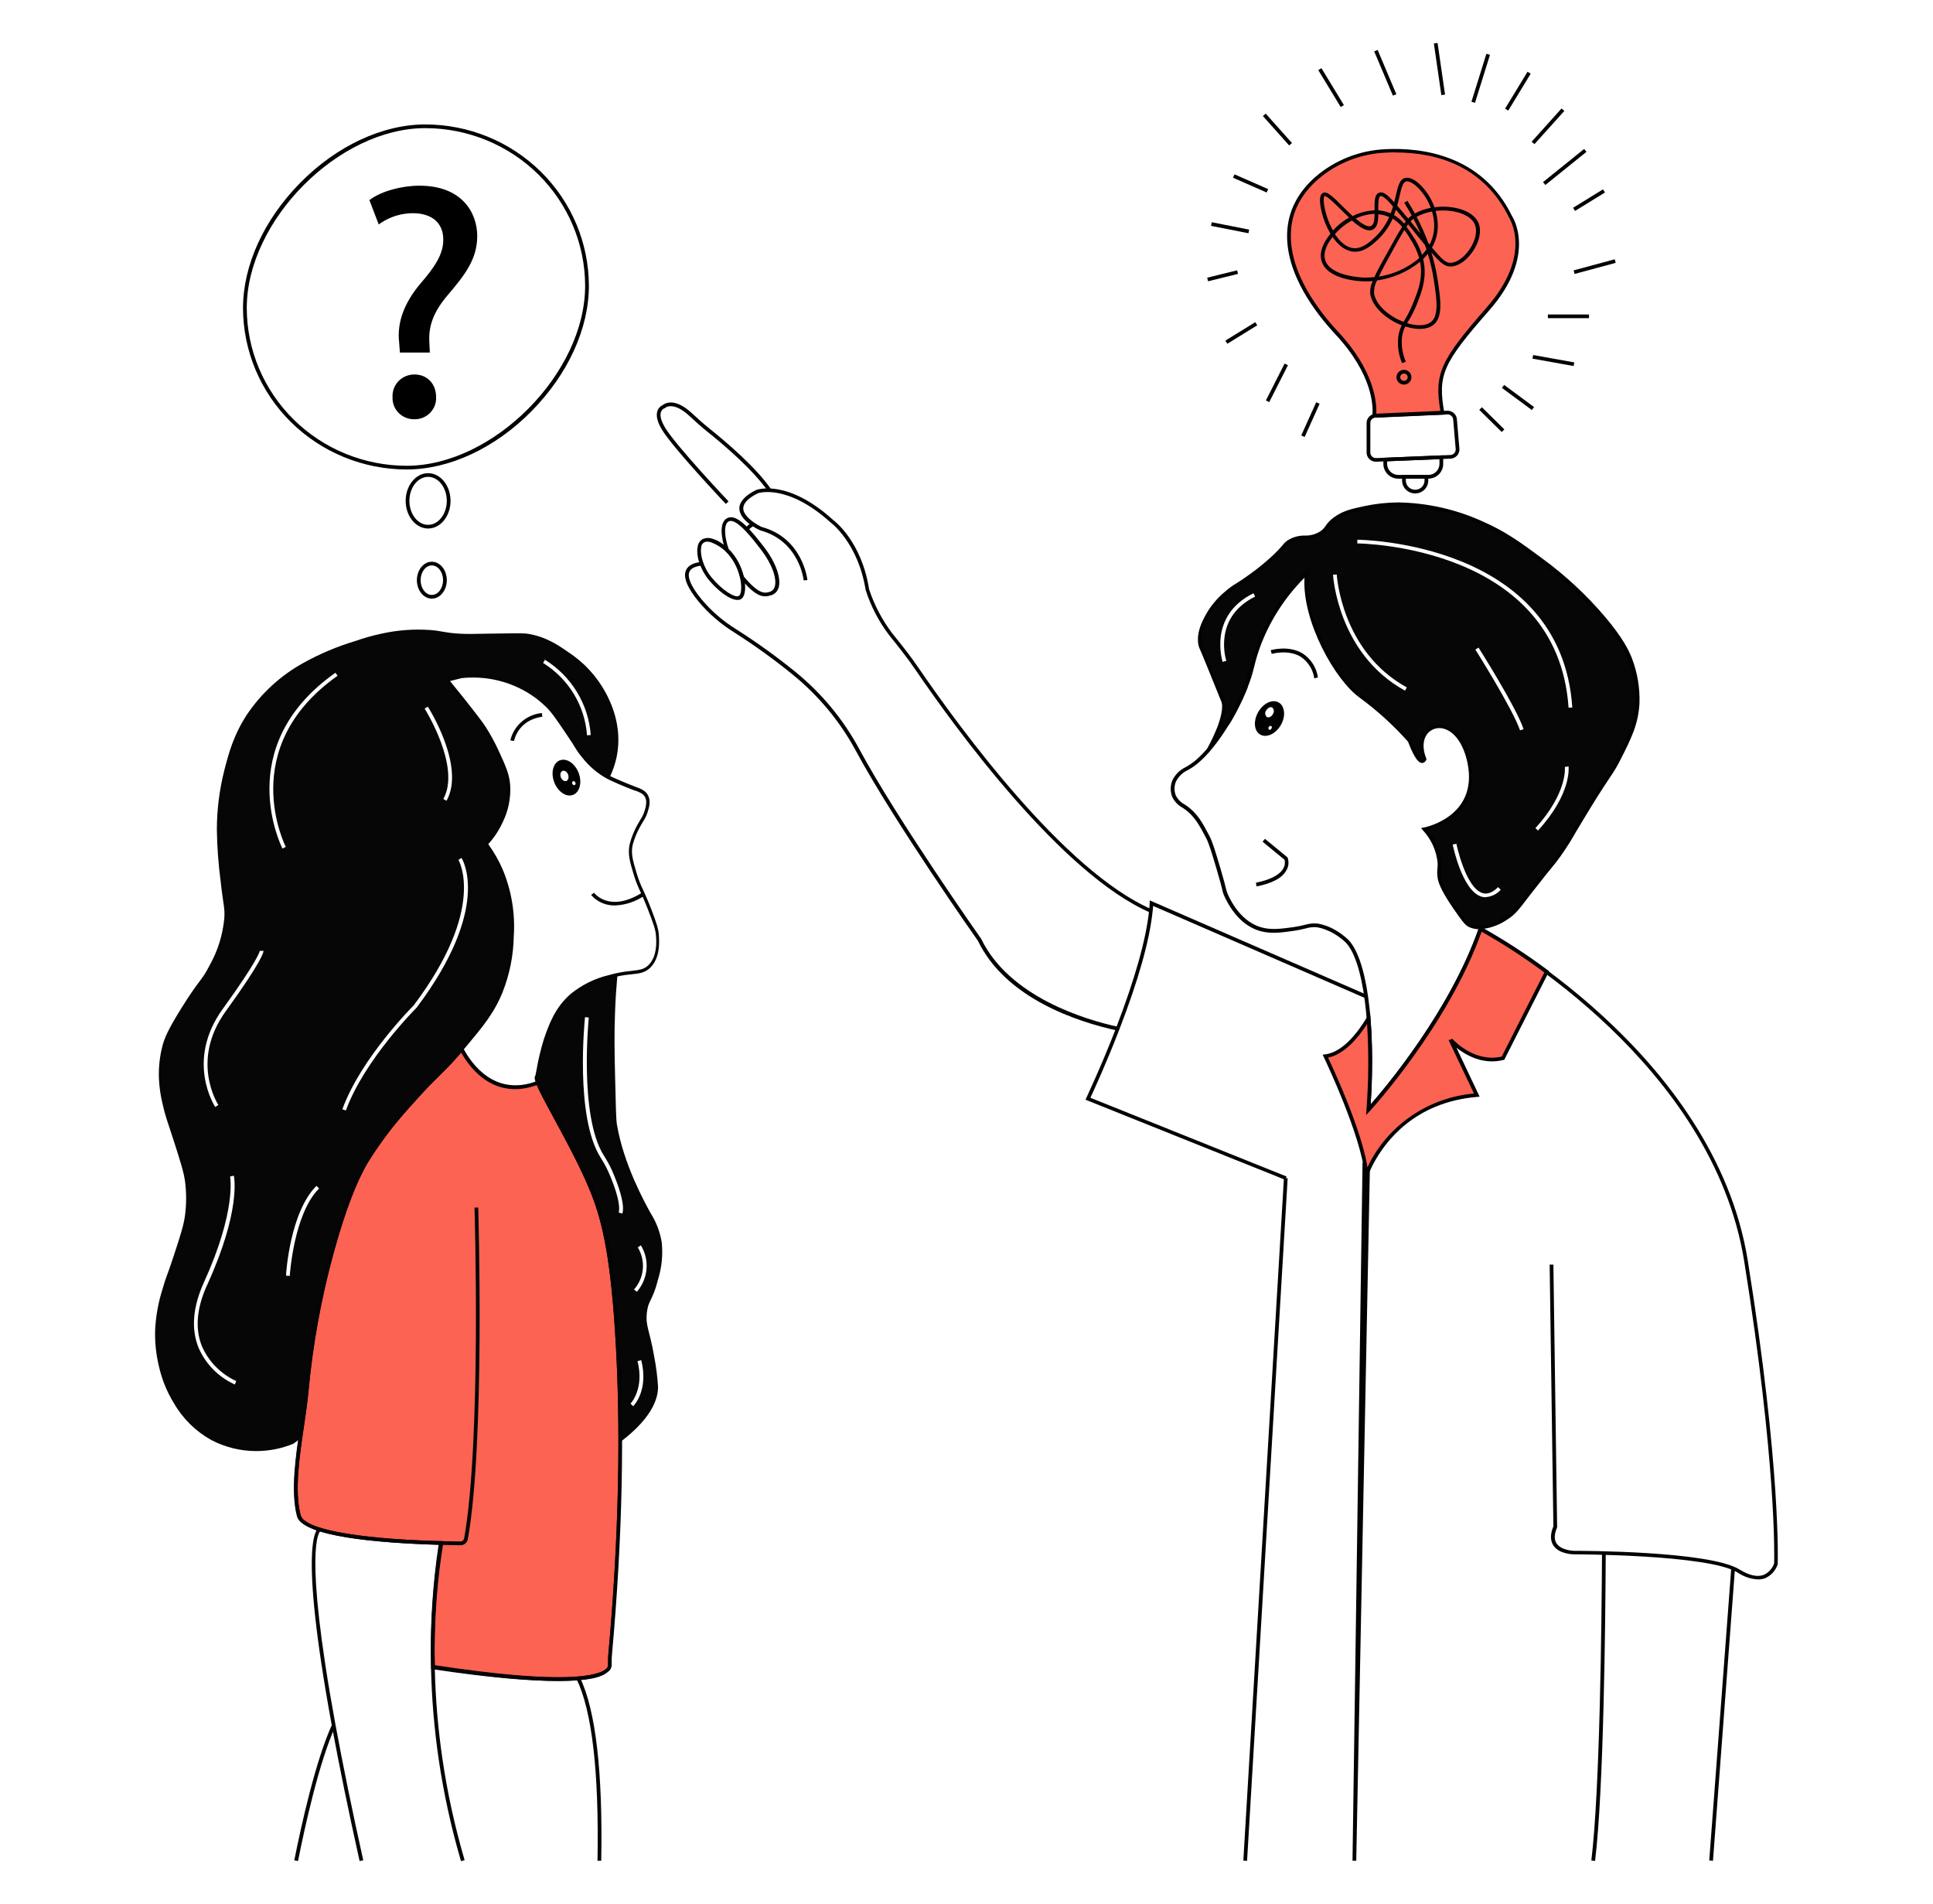<svg width="463" height="456" viewBox="0 0 463 456" fill="none" xmlns="http://www.w3.org/2000/svg">
<path d="M390.46 157.939C389.789 156.171 388.499 153.352 384.192 148.218C379.709 142.92 374.597 138.173 368.967 134.078C364.015 130.42 360.379 127.733 354.638 125.241C348.446 122.455 341.741 120.951 334.936 120.822C332.226 120.839 329.524 121.135 326.876 121.706C323.769 122.369 321.763 122.828 319.712 124.357C317.661 125.886 318.037 126.796 316.13 127.892C313.353 129.483 311.786 128.06 308.965 129.66C307.676 130.393 308.016 130.685 305.383 133.194C303.694 134.784 301.899 136.26 300.01 137.613C296.114 140.52 295.854 140.158 293.741 142.032C291.93 143.512 290.412 145.31 289.263 147.334C288.368 149.048 286.979 151.532 287.472 154.404C287.544 154.837 287.562 154.669 289.263 158.822C289.863 160.289 290.454 161.765 291.054 163.241L292.845 167.66C292.845 167.66 294.636 170.196 289.451 179.616C294.001 174.13 297.434 167.829 299.562 161.058C300.09 159.167 300.386 157.523 301.353 154.872C303.826 148.186 307.807 142.142 312.995 137.198C311.652 147.36 319.712 162.384 325.981 166.802C330.226 169.926 334.128 173.481 337.623 177.407C340.31 184.477 341.205 181.826 341.205 181.826C337.623 172.988 349.265 169.454 351.952 182.709C354.638 195.965 341.205 198.616 341.205 198.616C343.945 201.868 344.662 204.608 344.787 206.57C344.886 208.178 344.537 208.47 344.787 210.105C344.922 210.988 345.298 212.712 348.37 217.174C350.214 219.826 351.137 221.195 351.952 221.593C355.471 223.299 360.012 220.382 360.907 219.826C362.877 218.571 363.54 217.484 367.176 212.756C371.914 206.57 371.385 207.666 373.445 204.802C376.078 201.144 376.32 200.26 380.609 193.314C385.875 184.786 385.983 185.36 387.774 181.826C390.308 176.824 391.992 173.421 392.252 168.57C392.385 164.943 391.776 161.327 390.46 157.939ZM293.741 158.239L292.845 158.513C292.845 158.407 289.263 147.484 300.234 142.076L300.637 142.862C290.374 147.935 293.678 158.133 293.741 158.239ZM336.53 165.388C320.41 156.551 319.3 137.816 319.291 137.631L320.187 137.587C320.187 137.772 321.261 156.003 336.969 164.62L336.53 165.388ZM355.856 214.877C355.516 214.874 355.179 214.823 354.853 214.727C350.259 213.348 348.047 202.699 347.958 202.24L348.853 202.072C348.853 202.178 351.047 212.676 355.122 213.878C356.277 214.223 357.522 213.746 358.83 212.447L359.465 213.074C359.008 213.592 358.452 214.015 357.827 214.318C357.203 214.621 356.524 214.799 355.829 214.841L355.856 214.877ZM364.086 174.897C362.295 169.71 353.474 155.694 353.385 155.553L354.146 155.084C354.513 155.667 363.155 169.33 364.937 174.623L364.086 174.897ZM368.43 198.917L367.767 198.325C375.558 189.779 374.824 183.717 374.815 183.664L375.711 183.54C375.711 183.761 376.508 190 368.403 198.881L368.43 198.917ZM375.711 169.489C373.078 130.605 325.56 130.137 325.112 130.137V129.253C325.596 129.253 373.92 129.713 376.606 169.427L375.711 169.489Z" fill="#070606"/>
<path d="M138.622 185.157C137.772 182.868 135.775 181.481 134.145 182.064C132.515 182.647 131.879 184.98 132.73 187.269C133.58 189.558 135.578 190.954 137.207 190.371C138.837 189.788 139.464 187.455 138.622 185.157ZM135.658 187.022C135.175 187.199 134.583 186.783 134.333 186.138C134.082 185.493 134.27 184.768 134.754 184.6C135.237 184.433 135.828 184.839 136.07 185.484C136.312 186.129 136.124 186.854 135.658 187.022ZM137.449 188.012C137.329 187.98 137.224 187.91 137.149 187.812C137.074 187.714 137.035 187.595 137.037 187.473C137.037 187.207 137.216 187.031 137.44 187.066C137.56 187.098 137.666 187.168 137.74 187.266C137.815 187.363 137.854 187.483 137.852 187.605C137.915 187.87 137.691 188.047 137.467 188.012H137.449Z" fill="black"/>
<path d="M157.617 306.404C158.501 303.545 158.805 300.542 158.513 297.567C158.106 295.056 157.193 292.652 155.826 290.497C154.411 287.943 149.351 278.761 147.766 269.287C147.56 268.077 147.48 264.507 147.318 257.357C147.202 252.143 147.103 247.866 147.318 242.334C147.435 239.267 147.632 236.307 147.883 233.497C147.286 233.62 146.65 233.78 145.975 233.974C142.691 234.764 139.63 236.275 137.02 238.393C133.312 241.6 131.924 245.613 130.751 248.997C129.524 252.532 128.816 257.781 128.682 257.834C127.339 258.488 136.67 272.796 141.497 284.346C144.265 290.974 146.477 298.857 147.766 318.811C148.348 327.79 148.581 336.715 148.581 345.323C156.901 339.031 157.635 334.206 157.617 332.067C157.468 329.694 157.169 327.333 156.722 324.997C155.584 318.414 154.581 317.547 154.931 314.393C155.28 311.238 156.328 311.574 157.617 306.404ZM149.092 290.603L148.196 290.382C148.626 288.685 147.748 285.212 145.715 280.599C145.169 279.41 144.537 278.262 143.826 277.161C137.718 267.44 140.029 244.579 140.127 243.58L141.023 243.677C141.023 243.907 138.649 267.175 144.605 276.675C145.339 277.807 145.992 278.988 146.557 280.21C148.053 283.674 149.709 288.181 149.092 290.603ZM151.662 336.76L151.026 336.132C151.026 336.132 154.402 332.668 152.701 325.952L153.596 325.731C155.405 332.968 151.814 336.609 151.662 336.76ZM152.557 309.364L151.868 308.799C153.076 307.426 153.813 305.712 153.974 303.9C154.135 302.089 153.711 300.274 152.763 298.715L153.507 298.229C154.549 299.937 155.02 301.926 154.855 303.913C154.689 305.9 153.895 307.785 152.584 309.302L152.557 309.364ZM145.079 165.892C142.957 161.97 139.879 158.629 136.124 156.171C133.787 154.554 130.751 152.424 126.273 151.753C125.306 151.602 122.35 151.655 116.422 151.753C113.046 151.806 112.078 151.859 110.153 151.753C106.383 151.54 106.069 151.107 102.989 150.869C99.085 150.599 95.162 150.897 91.346 151.753C89.22 152.205 87.126 152.796 85.078 153.52C80.715 154.83 76.51 156.608 72.54 158.822C67.133 161.84 62.529 166.08 59.107 171.194C55.892 176.108 54.745 180.544 53.733 184.45C52.562 189.075 51.961 193.823 51.942 198.59C51.996 202.728 52.295 206.859 52.838 210.962C53.518 217.077 53.886 217.369 53.733 219.799C53.378 223.836 52.157 227.752 50.151 231.287C48.261 234.981 47.778 234.46 43.434 241.45C40.094 246.814 39.395 248.706 38.957 250.287C38.267 252.881 37.966 255.561 38.061 258.241C38.156 260.327 38.456 262.398 38.957 264.427C39.602 267.37 40.067 268.351 41.643 273.264C43.219 278.178 44.052 280.829 44.33 282.985C44.663 285.626 44.663 288.298 44.33 290.939C44.017 293.387 43.219 295.843 41.643 300.66C39.933 305.865 39.754 305.75 38.957 308.613C37.946 311.766 37.344 315.032 37.166 318.334C37.059 321.306 37.36 324.279 38.061 327.171C38.753 330.292 39.964 333.278 41.643 336.008C43.76 339.702 46.856 342.757 50.599 344.846C53.907 346.584 57.597 347.494 61.346 347.497C64.42 347.5 67.464 346.899 70.301 345.729L71.985 344.439C72.522 340.639 73.131 336.954 73.435 333.834C74.476 322.184 76.574 310.649 79.704 299.369C83.528 285.389 86.707 279.927 87.764 278.16C91.133 272.785 95.032 267.753 99.406 263.137C104.699 257.234 106.042 256.756 111.049 250.765C115.58 245.33 118.034 242.343 120.004 237.509C121.69 233.283 122.6 228.794 122.691 224.253C123.052 218.817 122.133 213.372 120.004 208.346C119.044 206.16 117.843 204.086 116.422 202.16C117.895 200.592 119.104 198.802 120.004 196.858C121.374 194.117 121.992 191.07 121.795 188.02C121.589 185.484 120.756 183.681 119.109 180.067C118.198 178.084 117.15 176.165 115.974 174.323C115.401 173.439 114.55 172.246 110.601 167.253C109.407 165.739 108.213 164.266 107.019 162.834L110.601 161.951C114.864 161.515 119.17 162.122 123.138 163.718C126.15 164.949 128.889 166.75 131.198 169.02C132.515 170.337 133.715 172.105 136.124 175.648C138.533 179.192 138.417 179.431 139.706 180.951C141.38 183.147 143.52 184.956 145.975 186.253C146.81 184.573 147.413 182.789 147.766 180.951C149.127 173.731 146.154 167.907 145.079 165.892ZM56.25 331.554C52.331 329.785 49.226 326.633 47.545 322.717C45.754 318.219 46.166 312.996 48.844 307.093C56.724 289.807 55.112 281.819 55.112 281.739L56.008 281.554C56.08 281.88 57.736 289.852 49.739 307.455C47.088 313.102 46.658 318.14 48.36 322.381C49.97 326.066 52.896 329.038 56.581 330.733L56.25 331.554ZM54.092 242.14C45.431 254.105 52.247 264.507 52.3 264.613L51.557 265.099C51.485 264.993 44.33 254.096 53.348 241.627C61.838 229.9 62.214 227.788 62.223 227.708H63.119C63.137 227.947 62.877 230.006 54.092 242.14ZM69.405 305.538L68.51 305.485C68.51 304.857 69.486 290.223 75.8 283.984L76.436 284.611C70.355 290.62 69.414 305.396 69.405 305.547V305.538ZM68.456 202.805L67.659 203.212C67.534 202.964 55.238 178.803 80.34 161.111L80.859 161.827C56.42 179.086 68.331 202.567 68.456 202.805ZM110.547 205.456C110.852 205.942 117.711 217.475 99.8 241.3C99.63 241.477 87.263 253.796 82.848 265.929L82.006 265.638C86.484 253.31 99.021 240.849 99.12 240.726C116.61 217.431 109.866 206.04 109.804 205.925L110.547 205.456ZM106.965 191.767L106.186 191.334C110.484 183.699 101.806 169.834 101.708 169.692L102.469 169.224C102.845 169.772 111.514 183.646 106.956 191.767H106.965ZM140.602 176.081C140.352 172.583 139.27 169.192 137.444 166.184C135.617 163.176 133.097 160.636 130.088 158.769L130.518 157.992C133.655 159.933 136.285 162.578 138.192 165.71C140.1 168.842 141.232 172.374 141.497 176.02L140.602 176.081Z" fill="#070606"/>
<path d="M110.583 251.286C105.953 256.756 104.529 257.384 99.406 263.101C95.032 267.717 91.132 272.75 87.764 278.125C86.707 279.892 83.528 285.354 79.704 299.334C76.574 310.614 74.476 322.149 73.435 333.799C72.602 342.407 69.54 354.938 71.644 362.962C72.952 367.99 94.821 369.201 105.586 369.501C104.067 379.36 103.438 389.332 103.705 399.3C141.846 405.036 146.047 400.538 146.091 398.867C146.091 397.984 146.091 397.162 146.163 396.305C147.793 378.259 149.745 348.743 147.766 318.776C146.476 298.821 144.264 290.939 141.497 284.311C137.512 274.767 130.437 263.34 128.87 259.293C118.374 263.349 112.634 255.148 110.583 251.286Z" fill="#FC6352"/>
<path d="M133.294 402.544C126.945 402.544 117.55 401.828 103.633 399.733L103.266 399.68V399.309C102.997 389.482 103.596 379.65 105.057 369.926C90.182 369.484 72.468 367.937 71.197 363.068C69.638 357.112 70.874 348.734 71.976 341.346C72.379 338.624 72.755 336.044 72.979 333.755C74.007 322.205 76.078 310.768 79.167 299.581L79.265 299.201C81.862 289.71 84.594 282.534 87.379 277.877C91.06 271.691 95.314 266.972 99.066 262.783C101.448 260.132 102.997 258.603 104.502 257.119C106.519 255.174 108.432 253.127 110.234 250.986L110.663 250.473L110.977 251.056C112.911 254.706 118.508 262.766 128.709 258.86L129.13 258.7L129.282 259.116C129.936 260.786 131.601 263.853 133.518 267.396C136.205 272.372 139.59 278.567 141.909 284.125C144.873 291.195 146.969 299.502 148.178 318.723C149.674 341.841 149.136 367.946 146.575 396.322C146.522 396.91 146.501 397.5 146.512 398.09C146.512 398.346 146.512 398.602 146.512 398.859C146.485 399.16 146.391 399.452 146.236 399.713C146.081 399.975 145.87 400.199 145.617 400.37C144.462 401.395 141.318 402.544 133.294 402.544ZM104.144 398.912C136.169 403.701 143.45 401.077 145.097 399.716C145.245 399.613 145.37 399.482 145.464 399.33C145.558 399.178 145.619 399.008 145.644 398.832C145.644 398.585 145.644 398.337 145.644 398.081C145.644 397.48 145.644 396.861 145.706 396.243C148.268 367.911 148.805 341.85 147.309 318.785C146.073 299.679 144.005 291.487 141.04 284.461C138.739 278.947 135.381 272.778 132.685 267.812C130.822 264.374 129.318 261.626 128.574 259.858C118.473 263.464 112.723 256.067 110.457 252.064C108.192 254.715 106.678 256.191 105.084 257.764C103.49 259.337 102.048 260.76 99.711 263.393C95.365 267.997 91.492 273.014 88.149 278.372C85.4 282.959 82.704 290.064 80.089 299.475L79.982 299.855C76.916 310.988 74.86 322.368 73.838 333.861C73.606 336.185 73.229 338.766 72.826 341.496C71.743 348.805 70.516 357.085 72.029 362.873C72.925 366.196 85.463 368.52 105.55 369.06H106.06L105.98 369.554C104.496 379.268 103.881 389.092 104.144 398.912Z" fill="#020202"/>
<path d="M97.391 112.427C87.004 112.415 77.045 108.338 69.7 101.09C62.355 93.842 58.223 84.015 58.211 73.764C58.211 63.539 63.208 52.608 71.922 43.771C80.635 34.934 91.624 29.799 101.869 29.799C112.257 29.811 122.216 33.888 129.561 41.136C136.906 48.384 141.038 58.211 141.049 68.462C141.049 78.678 136.052 89.609 127.339 98.447C118.625 107.284 107.663 112.427 97.391 112.427ZM101.869 30.683C81.083 30.683 59.106 52.82 59.106 73.764C59.118 83.78 63.156 93.383 70.333 100.465C77.51 107.548 87.241 111.532 97.391 111.543C118.168 111.543 140.154 89.397 140.154 68.462C140.142 58.446 136.105 48.843 128.927 41.761C121.75 34.678 112.019 30.695 101.869 30.683ZM102.541 126.567C99.576 126.567 97.167 123.588 97.167 119.939C97.167 116.289 99.576 113.311 102.541 113.311C105.505 113.311 107.914 116.28 107.914 119.939C107.914 123.597 105.505 126.567 102.541 126.567ZM102.541 114.194C100.069 114.194 98.063 116.766 98.063 119.939C98.063 123.111 100.069 125.683 102.541 125.683C105.012 125.683 107.018 123.102 107.018 119.939C107.018 116.775 105.003 114.194 102.541 114.194ZM103.436 143.357C101.457 143.357 99.854 141.369 99.854 138.939C99.854 136.508 101.457 134.52 103.436 134.52C105.415 134.52 107.018 136.5 107.018 138.939C107.018 141.378 105.406 143.357 103.436 143.357ZM103.436 135.404C101.95 135.404 100.75 136.986 100.75 138.939C100.75 140.892 101.95 142.473 103.436 142.473C104.923 142.473 106.123 140.883 106.123 138.939C106.123 136.994 104.914 135.404 103.436 135.404Z" fill="black"/>
<path d="M133.966 402.561C127.563 402.561 118.007 401.784 103.813 399.627L103.947 398.744C135.112 403.48 143.092 401.395 145.071 399.804C145.23 399.693 145.364 399.55 145.463 399.384C145.562 399.218 145.623 399.033 145.644 398.841C145.644 398.567 145.644 398.302 145.644 398.028C145.634 397.438 145.655 396.848 145.707 396.26C148.232 368.397 148.787 341.602 147.31 318.802C146.074 299.67 144.005 291.487 141.041 284.479C138.73 278.964 135.372 272.778 132.676 267.812C129.094 261.131 127.805 258.709 128.1 257.808C128.132 257.71 128.184 257.62 128.252 257.543C128.306 257.34 128.396 256.836 128.494 256.314C128.926 253.778 129.524 251.272 130.285 248.812C131.449 245.471 132.891 241.309 136.688 238.021C139.345 235.857 142.466 234.316 145.814 233.514C147.598 233.003 149.427 232.663 151.277 232.498C153.211 232.277 154.376 232.153 155.459 230.987C157.376 228.928 157.25 225.685 157.134 224.235C157.053 222.68 156.534 221.257 155.343 218.182C154.492 215.937 153.874 214.647 153.381 213.533C152.723 212.174 152.178 210.764 151.752 209.318C150.856 206.358 150.283 204.405 150.856 202.019C151.282 200.443 151.898 198.924 152.692 197.494C152.961 196.999 153.202 196.61 153.417 196.248C153.869 195.57 154.214 194.828 154.438 194.047C154.698 193.164 155.047 191.865 154.483 190.848C154.026 190.027 153.193 189.717 152.137 189.32H152.029C149.101 188.224 146.656 187.093 145.76 186.668C143.245 185.35 141.053 183.504 139.339 181.26C138.759 180.573 138.238 179.84 137.781 179.068C137.369 178.397 136.796 177.487 135.73 175.913C133.348 172.379 132.148 170.611 130.858 169.356C128.595 167.124 125.908 165.356 122.951 164.151C120.702 163.232 118.332 162.637 115.912 162.384C114.155 162.207 112.385 162.207 110.628 162.384L107.789 163.091C108.855 164.381 109.911 165.689 110.932 166.979C115.061 172.202 115.795 173.253 116.306 174.049C117.496 175.906 118.552 177.843 119.467 179.846C121.142 183.496 121.983 185.334 122.198 187.95C122.4 191.073 121.766 194.193 120.362 196.999C119.496 198.877 118.345 200.614 116.95 202.151C118.297 204.023 119.444 206.028 120.371 208.134C122.512 213.222 123.432 218.73 123.058 224.227C122.979 228.817 122.069 233.357 120.371 237.633C118.339 242.634 115.706 245.789 111.344 251.003C109.385 253.377 107.292 255.64 105.075 257.781C103.589 259.248 102.048 260.768 99.702 263.393C95.977 267.555 91.75 272.23 88.114 278.346C85.373 282.923 82.678 290.02 80.054 299.449L79.937 299.864C76.88 310.987 74.827 322.354 73.803 333.834C73.579 336.159 73.194 338.739 72.791 341.479C71.707 348.787 70.48 357.067 71.994 362.847C73.149 367.266 93.344 369.033 110.279 369.139C110.491 369.142 110.697 369.072 110.861 368.939C111.025 368.806 111.136 368.62 111.174 368.414C115.338 345.067 113.673 289.763 113.655 289.18H114.55C114.55 289.737 116.234 345.164 112.061 368.591C111.986 369.005 111.765 369.378 111.437 369.645C111.109 369.913 110.695 370.056 110.27 370.049C101.502 369.97 72.737 369.245 71.125 363.094C69.567 357.138 70.812 348.769 71.904 341.373C72.307 338.651 72.683 336.07 72.907 333.781C73.936 322.25 76 310.832 79.078 299.661L79.185 299.246C81.791 289.737 84.514 282.57 87.299 277.921C90.98 271.735 95.233 267.025 98.986 262.836C101.359 260.185 102.908 258.656 104.359 257.18C106.555 255.06 108.63 252.821 110.574 250.473C115.24 244.888 117.568 241.998 119.458 237.332C121.138 233.157 122.048 228.718 122.145 224.227C122.484 218.852 121.565 213.473 119.458 208.505C118.508 206.351 117.322 204.306 115.921 202.407L115.706 202.116L115.956 201.851C117.397 200.317 118.579 198.566 119.458 196.663C120.813 193.997 121.43 191.025 121.249 188.047C121.043 185.581 120.228 183.796 118.562 180.235C117.664 178.268 116.625 176.366 115.455 174.544C114.935 173.74 114.219 172.706 110.082 167.474C108.926 166.007 107.726 164.531 106.499 163.055L106.052 162.516L110.323 161.465C114.677 161.003 119.08 161.61 123.139 163.232C126.208 164.484 128.995 166.322 131.342 168.64C132.694 169.984 133.903 171.769 136.321 175.33C137.396 176.912 137.969 177.831 138.39 178.503C138.817 179.243 139.315 179.941 139.877 180.588C141.509 182.741 143.6 184.515 146.002 185.785C146.898 186.218 149.343 187.331 152.271 188.436L152.378 188.48C153.507 188.904 154.581 189.302 155.19 190.407C155.925 191.741 155.504 193.261 155.19 194.268C154.941 195.127 154.561 195.944 154.062 196.69C153.856 197.026 153.623 197.414 153.364 197.892C152.592 199.253 151.991 200.701 151.572 202.204C151.08 204.272 151.519 205.88 152.468 209.044C152.882 210.454 153.412 211.829 154.053 213.153C154.555 214.232 155.173 215.584 156.041 217.855C157.152 220.789 157.761 222.415 157.832 224.173C157.904 225.693 158.092 229.237 155.925 231.561C154.608 232.975 153.175 233.134 151.187 233.329C149.387 233.494 147.606 233.825 145.868 234.319C142.647 235.089 139.644 236.566 137.082 238.64C133.5 241.768 132.121 245.639 130.939 249.059C130.191 251.475 129.608 253.937 129.193 256.429C128.942 257.737 128.897 257.985 128.763 258.091C128.763 258.974 131.046 263.243 133.241 267.352C135.927 272.336 139.312 278.54 141.641 284.099C144.605 291.168 146.692 299.449 147.91 318.696C149.387 341.549 148.805 368.379 146.298 396.296C146.244 396.861 146.244 397.409 146.244 397.993C146.244 398.275 146.244 398.549 146.244 398.832C146.223 399.15 146.131 399.459 145.977 399.738C145.822 400.017 145.608 400.26 145.348 400.449C144.301 401.598 141.077 402.561 133.966 402.561Z" fill="#050505"/>
<path d="M86.134 445.678C83.501 433.863 81.271 422.975 79.489 413.299C71.313 368.75 75.907 366.002 76.462 365.834L76.731 366.674C76.606 366.771 72.45 369.97 80.376 413.148C82.167 422.807 84.379 433.686 87.012 445.493L86.134 445.678ZM110.421 445.705C100.508 411.92 102.944 383.411 105.281 369.431L106.177 369.572C103.848 383.482 101.421 411.84 111.29 445.466L110.421 445.705Z" fill="#050505"/>
<path d="M71.385 445.669L70.489 445.501C72.173 437.053 75.585 421.641 79.507 413.042L79.91 413.219H80.367L80.322 413.405C76.454 421.888 73.059 437.265 71.385 445.669ZM144.014 445.59H143.118C143.495 424.442 141.82 409.826 138.13 402.155L138.936 401.775C142.689 409.569 144.399 424.31 144.014 445.59ZM123.13 177.451L122.234 177.301C122.643 175.569 123.591 174.006 124.945 172.832C126.299 171.658 127.99 170.931 129.784 170.753L129.909 171.636C124.061 172.449 123.166 177.248 123.13 177.451ZM147.319 216.839C146.231 216.865 145.152 216.652 144.159 216.215C143.166 215.778 142.284 215.127 141.578 214.311L142.304 213.79C142.456 213.993 146.047 218.677 153.946 213.684L154.429 214.426C152.345 215.89 149.875 216.728 147.319 216.839Z" fill="#050505"/>
<path d="M307.533 282.105L297.808 445.568L298.702 445.62L308.427 282.157L307.533 282.105Z" fill="#020202"/>
<path d="M307.864 282.543L259.997 263.349L260.203 262.925C260.203 262.854 263.713 255.537 267.304 246.231C271.782 234.637 274.531 224.916 275.23 218.111C275.302 217.466 275.346 216.856 275.382 216.255V215.619L327.387 238.233L327.029 239.038L276.197 216.945C276.197 217.36 276.134 217.775 276.081 218.208C275.364 225.181 272.678 234.725 268.101 246.549C264.994 254.618 261.967 261.201 261.17 262.889L308.168 281.748L307.864 282.543Z" fill="#020202"/>
<path d="M267.627 246.797C258.017 244.702 240.903 239.108 234.231 225.287C234.061 225.066 214.243 196.902 205.108 179.996C201.324 172.915 196.148 166.648 189.884 161.562C185.418 157.926 180.741 154.55 175.877 151.452C172.659 149.459 169.781 146.974 167.352 144.091C164.611 140.759 163.59 138.223 164.307 136.57C164.817 135.386 166.178 134.697 168.337 134.52L168.408 135.404C166.617 135.554 165.507 136.067 165.131 136.924C164.566 138.24 165.569 140.529 168.05 143.543C170.412 146.357 173.218 148.777 176.361 150.71C181.247 153.816 185.947 157.197 190.439 160.837C196.803 165.997 202.061 172.357 205.905 179.546C215.004 196.407 234.805 224.527 235.002 224.81C241.79 238.861 260.211 244.252 267.824 245.904L267.627 246.797Z" fill="#020202"/>
<path d="M176.612 143.667C174.821 143.667 171.937 141.475 169.806 138.912C167.791 136.491 166.644 133.115 167.119 130.888C167.163 130.527 167.289 130.181 167.487 129.875C167.686 129.569 167.952 129.311 168.265 129.12C168.65 128.947 169.066 128.85 169.489 128.836C169.911 128.823 170.333 128.892 170.728 129.041C172.994 129.721 175.457 131.966 176.854 134.626C178.725 138.161 179.039 142.447 177.516 143.463C177.243 143.621 176.927 143.692 176.612 143.667ZM169.447 129.713C169.259 129.699 169.07 129.724 168.892 129.785C168.714 129.847 168.55 129.943 168.411 130.069C168.272 130.194 168.16 130.347 168.083 130.516C168.006 130.686 167.964 130.87 167.961 131.056C167.629 132.726 168.409 135.846 170.495 138.347C173.101 141.484 176.128 143.26 176.988 142.694C177.848 142.129 177.821 138.435 176.03 135.024C174.869 132.691 172.871 130.867 170.424 129.907C170.11 129.795 169.781 129.729 169.447 129.713Z" fill="#020202"/>
<path d="M183.257 142.809C181.887 142.809 180.212 141.97 177.346 138.479L177.284 138.408V138.302C177.01 137.165 176.598 136.064 176.057 135.024C175.477 133.941 174.738 132.949 173.863 132.081L173.791 132.001V131.904C173.298 130.473 172.251 126.929 173.272 125.002C173.398 124.743 173.579 124.513 173.803 124.329C174.027 124.144 174.289 124.009 174.57 123.933C176.845 123.297 180.033 127.15 183.114 131.153C185.863 134.741 187.206 138.62 186.463 140.821C186.327 141.247 186.085 141.633 185.757 141.942C185.43 142.251 185.029 142.473 184.591 142.588C184.16 142.726 183.71 142.801 183.257 142.809ZM178.108 138.002C181.797 142.42 183.176 142.067 184.278 141.758C184.579 141.681 184.854 141.528 185.077 141.314C185.3 141.1 185.463 140.833 185.55 140.538C186.194 138.638 184.869 134.997 182.335 131.701C180.481 129.288 176.639 124.251 174.749 124.79C174.587 124.836 174.436 124.916 174.308 125.024C174.18 125.132 174.077 125.266 174.006 125.418C173.424 126.513 173.63 128.855 174.543 131.533C175.452 132.448 176.218 133.49 176.818 134.626C177.381 135.697 177.814 136.83 178.108 138.002ZM275.499 218.535C254.31 209.336 229.082 174.756 219.222 160.316C217.288 157.47 215.094 154.731 213.016 152.159C210.51 148.875 208.59 145.193 207.338 141.272C205.547 130.031 199.055 125.197 198.992 125.153C188.532 115.697 181.573 118.083 181.502 118.136C179.308 119.232 178.126 120.398 178.036 121.591C177.937 123.005 179.37 124.242 180.588 125.126C181.155 125.525 181.754 125.877 182.379 126.178C192.347 128.829 193.377 138.815 193.395 138.912L192.499 138.992C192.499 138.903 191.505 129.545 182.084 127.008C181.368 126.684 180.682 126.299 180.033 125.86C178.018 124.481 176.997 122.996 177.096 121.547C177.194 120.098 178.555 118.604 181.099 117.349C181.448 117.217 188.693 114.698 199.52 124.49C199.762 124.658 206.362 129.562 208.162 141.095C209.407 144.875 211.267 148.43 213.67 151.62C215.757 154.209 217.96 156.922 219.939 159.839C229.79 174.217 254.865 208.638 275.83 217.749L275.499 218.535Z" fill="#020202"/>
<path d="M179.11 127.035L178.465 126.416C178.969 125.937 179.514 125.502 180.095 125.117L180.606 125.842C180.071 126.193 179.57 126.592 179.11 127.035ZM173.853 120.681C173.343 120.133 161.253 107.337 158.575 102.927C157.42 101.036 157.062 99.489 157.492 98.341C157.597 98.052 157.76 97.787 157.971 97.561C158.182 97.334 158.436 97.152 158.718 97.024C159.166 96.644 161.531 95.08 165.686 98.915C167.173 100.276 168.507 101.504 169.931 102.635C173.889 105.799 181.063 111.888 184.689 117.155L183.955 117.65C180.373 112.48 173.289 106.453 169.367 103.325C167.925 102.167 166.572 100.939 165.077 99.56C161.154 95.946 159.292 97.695 159.274 97.713L159.202 97.784H159.104C158.918 97.868 158.752 97.99 158.618 98.143C158.483 98.295 158.383 98.474 158.324 98.668C158.101 99.277 158.101 100.435 159.345 102.476C161.969 106.807 174.382 119.947 174.507 120.071L173.853 120.681Z" fill="#020202"/>
<path d="M324.853 445.599L323.957 445.581L326.357 278.407L328.148 278.425L324.853 445.599Z" fill="#020202"/>
<path d="M382.06 445.643L381.165 445.537C383.224 428.658 383.636 388.422 383.717 371.905H384.612C384.541 388.44 384.129 428.72 382.06 445.643Z" fill="#020202"/>
<path d="M414.68 375.501L409.407 445.529L410.3 445.594L415.573 375.567L414.68 375.501Z" fill="#020202"/>
<path d="M421.035 378.233C419.295 378.132 417.618 377.557 416.19 376.571C409.213 372.267 377.349 372.223 377.027 372.223C376.884 372.223 373.445 372.223 372.075 370.094C371.296 368.927 371.305 367.38 372.075 365.507L371.179 302.851H372.075L372.97 365.693V365.772C372.263 367.398 372.218 368.697 372.836 369.616C373.964 371.322 377 371.384 377.036 371.384C378.353 371.384 409.482 371.384 416.673 375.864C418.984 377.287 420.927 377.72 422.449 377.146C423.036 376.882 423.56 376.502 423.99 376.029C424.42 375.556 424.746 375.001 424.948 374.397C424.993 373.098 425.548 350.537 417.784 302.074C410.243 254.927 360.236 226.074 354.889 223.113C346.829 245.71 328.3 265.867 328.112 266.071L327.217 267.016L327.306 265.744C328.73 246.072 326.581 229.511 322.076 225.455C318.494 222.265 315.225 222.035 315.189 222.035C314.359 221.997 313.529 222.101 312.735 222.344C311.803 222.584 310.859 222.773 309.906 222.91C306.887 223.343 304.299 223.705 301.649 222.91C298.201 221.849 295.326 219.021 293.32 214.727C293.046 214.166 292.85 213.571 292.738 212.959C292.559 212.234 292.254 211.006 291.502 208.461L291.403 208.116C290.177 204.007 289.568 201.93 288.842 200.587C287.311 197.688 286.111 195.391 283.612 193.676L283.236 193.42C282.157 192.838 281.294 191.931 280.773 190.831C280.294 189.584 280.294 188.207 280.773 186.96C281.439 185.514 282.604 184.349 284.06 183.673C284.927 183.196 285.741 182.63 286.487 181.985C287.421 181.163 288.295 180.277 289.102 179.333L289.782 179.908C288.957 180.881 288.059 181.79 287.096 182.63C286.313 183.301 285.464 183.893 284.561 184.397C283.27 184.979 282.23 185.994 281.624 187.26C281.231 188.295 281.231 189.434 281.624 190.468C282.085 191.403 282.835 192.17 283.764 192.66L284.149 192.916C286.836 194.763 288.081 197.14 289.666 200.154C290.427 201.586 291.045 203.689 292.29 207.842L292.389 208.187C293.15 210.75 293.454 211.987 293.633 212.729C293.74 213.276 293.915 213.807 294.153 214.311C296.051 218.376 298.747 221.045 301.944 222.026C304.398 222.777 306.896 222.424 309.789 222.026C310.719 221.898 311.64 221.715 312.547 221.478C313.417 221.216 314.326 221.102 315.234 221.142C315.386 221.142 318.87 221.372 322.676 224.792C327.351 228.981 329.572 244.853 328.291 264.498C332.07 260.185 347.241 242.14 354.191 222.318L354.37 221.832L354.826 222.07C355.382 222.371 410.646 251.922 418.643 301.932C426.623 351.765 425.808 374.265 425.808 374.486V374.583C425.573 375.328 425.179 376.016 424.653 376.598C424.126 377.18 423.478 377.644 422.754 377.959C422.202 378.152 421.62 378.245 421.035 378.233Z" fill="#020202"/>
<path d="M354.387 222.53C353.476 222.546 352.574 222.349 351.755 221.955C350.859 221.514 349.963 220.232 348.02 217.431C344.724 212.632 344.438 210.891 344.339 210.14C344.228 209.459 344.213 208.766 344.295 208.081C344.354 207.579 344.369 207.074 344.339 206.57C344.044 203.702 342.823 201.004 340.856 198.873L340.381 198.298L341.115 198.157C341.644 198.051 354.074 195.426 351.513 182.762C350.617 178.344 348.477 175.224 345.817 174.508C345.152 174.312 344.445 174.304 343.776 174.487C343.108 174.67 342.505 175.036 342.038 175.542C340.793 176.93 340.632 179.201 341.617 181.631L341.68 181.781L341.626 181.932C341.564 182.145 341.439 182.334 341.266 182.476C341.094 182.618 340.882 182.705 340.659 182.727C339.978 182.727 338.975 182.117 337.256 177.61C333.8 173.731 329.943 170.218 325.748 167.129C319.792 162.94 311.84 148.748 312.458 138.347C307.733 143.072 304.098 148.748 301.801 154.987C301.266 156.479 300.812 157.998 300.439 159.538C300.305 160.068 300.171 160.599 300.019 161.147C299.822 161.854 299.58 162.613 299.293 163.4C299.168 163.762 299.025 164.142 298.872 164.514V164.611C298.738 164.973 298.586 165.327 298.433 165.689C297.941 166.882 297.359 168.146 296.696 169.436L296.32 170.169C296.027 170.758 295.714 171.333 295.38 171.893C295.272 172.087 295.156 172.299 295.039 172.494L294.645 173.165L294.009 174.093C293.955 174.198 293.892 174.298 293.821 174.393C293.66 174.659 293.481 174.941 293.284 175.224C293.221 175.331 293.152 175.434 293.078 175.534C292.962 175.728 292.809 175.949 292.666 176.152C291.78 177.449 290.824 178.696 289.8 179.89L287.32 182.338L289.173 179.21L289.281 179.024C290.079 177.563 290.794 176.058 291.421 174.517L291.502 174.332C291.574 174.128 291.654 173.934 291.726 173.748C291.887 173.28 292.039 172.865 292.147 172.44C292.191 172.328 292.227 172.213 292.254 172.096C292.403 171.582 292.52 171.06 292.603 170.532C292.603 170.381 292.603 170.311 292.648 170.24C292.693 170.169 292.693 169.931 292.702 169.798C292.711 169.666 292.702 169.586 292.702 169.515C292.779 168.955 292.705 168.385 292.487 167.863L292.442 167.783L289.908 161.518L288.86 158.946C288.117 157.117 287.696 156.127 287.445 155.561C287.264 155.205 287.129 154.828 287.042 154.439C286.532 151.426 287.938 148.819 288.878 147.095C290.054 145.023 291.605 143.181 293.454 141.66C294.26 140.938 295.136 140.296 296.069 139.743C296.884 139.239 297.86 138.612 299.759 137.224C301.632 135.869 303.412 134.393 305.087 132.806C305.861 132.083 306.588 131.312 307.264 130.499C307.663 129.966 308.172 129.523 308.759 129.2C309.918 128.552 311.233 128.226 312.565 128.254C313.74 128.291 314.902 128.006 315.924 127.433C316.568 127.081 317.11 126.573 317.5 125.957C318.024 125.174 318.685 124.489 319.452 123.933C321.548 122.378 323.509 121.9 326.796 121.202C329.477 120.63 332.211 120.333 334.954 120.319C341.818 120.435 348.584 121.939 354.835 124.737C360.62 127.247 364.239 129.916 369.245 133.619C374.904 137.737 380.043 142.511 384.55 147.838C388.723 152.813 390.138 155.712 390.899 157.682C392.215 161.123 392.824 164.788 392.69 168.464C392.421 173.501 390.63 177.018 388.159 181.896C387.431 183.357 386.596 184.763 385.66 186.103C384.765 187.446 383.421 189.461 380.976 193.42C379.355 196.071 378.334 197.777 377.502 199.173C376.376 201.187 375.142 203.14 373.803 205.023C372.818 206.393 372.424 206.87 371.761 207.674C371.098 208.479 370.015 209.778 367.534 212.977L366.155 214.744C363.656 218.014 362.904 219.004 361.149 220.126C359.169 221.538 356.825 222.371 354.387 222.53ZM341.984 198.837C343.827 201.009 344.96 203.68 345.235 206.499C345.27 207.053 345.255 207.609 345.19 208.16C345.097 208.77 345.097 209.389 345.19 209.999C345.298 210.688 345.539 212.296 348.701 216.892C350.492 219.437 351.387 220.815 352.113 221.16C354.217 222.176 357.235 221.567 360.612 219.393C362.25 218.341 362.922 217.466 365.403 214.214L366.782 212.447C369.272 209.212 370.364 207.94 371.036 207.144C371.707 206.349 372.075 205.898 373.042 204.555C374.36 202.718 375.583 200.815 376.705 198.855C377.537 197.459 378.567 195.718 380.188 193.093C382.633 189.125 383.985 187.093 384.881 185.758C385.801 184.444 386.621 183.065 387.335 181.631C389.753 176.85 391.508 173.404 391.768 168.552C391.882 164.993 391.273 161.447 389.977 158.124C389.242 156.224 387.872 153.405 383.779 148.527C379.319 143.26 374.235 138.539 368.636 134.467C363.665 130.791 360.083 128.148 354.396 125.63C348.26 122.872 341.615 121.383 334.873 121.255C332.193 121.275 329.521 121.572 326.903 122.139C323.742 122.82 321.852 123.27 319.918 124.711C319.217 125.213 318.611 125.832 318.127 126.54C317.671 127.278 317.029 127.887 316.264 128.307C315.117 128.954 313.813 129.278 312.494 129.244C311.307 129.21 310.133 129.497 309.099 130.075C308.607 130.347 308.179 130.721 307.846 131.171C307.149 132.01 306.399 132.804 305.598 133.548C303.906 135.134 302.111 136.61 300.225 137.967C298.326 139.38 297.296 140.017 296.472 140.529C295.58 141.052 294.745 141.665 293.983 142.359C292.213 143.805 290.729 145.561 289.603 147.537C288.663 149.305 287.391 151.611 287.857 154.324C287.927 154.647 288.041 154.96 288.197 155.252C288.448 155.827 288.869 156.816 289.621 158.654L290.669 161.226L293.186 167.456C293.498 168.115 293.616 168.847 293.526 169.568C293.526 169.648 293.526 169.754 293.526 169.86C293.514 170.038 293.493 170.215 293.463 170.39C293.469 170.47 293.469 170.549 293.463 170.629C293.376 171.208 293.251 171.781 293.087 172.343C293.057 172.478 293.018 172.611 292.971 172.741C292.863 173.139 292.702 173.625 292.532 174.075L292.299 174.685L292.218 174.88C292.102 175.171 291.985 175.463 291.851 175.763L291.923 175.657C292.066 175.454 292.209 175.242 292.335 175.039C292.46 174.835 292.469 174.844 292.532 174.747C292.729 174.455 292.899 174.19 293.069 173.916C293.141 173.81 293.194 173.731 293.239 173.651L293.812 172.714L294.198 172.06L294.538 171.468C294.86 170.903 295.165 170.337 295.433 169.772L295.809 169.038C296.454 167.766 297.027 166.528 297.511 165.353C297.681 164.964 297.833 164.584 297.977 164.213L298.021 164.116C298.147 163.78 298.281 163.444 298.389 163.108C298.675 162.34 298.908 161.597 299.096 160.908C299.248 160.369 299.383 159.847 299.517 159.317C299.897 157.754 300.36 156.211 300.905 154.695C303.389 147.94 307.408 141.837 312.655 136.853L313.55 135.969L313.38 137.233C312.037 147.413 320.168 162.18 326.187 166.396C330.458 169.545 334.386 173.122 337.909 177.071L337.99 177.204C339.718 181.764 340.551 181.826 340.587 181.826C340.618 181.81 340.643 181.785 340.659 181.755C339.629 179.104 339.871 176.541 341.321 174.941C341.891 174.304 342.636 173.843 343.465 173.612C344.294 173.382 345.173 173.392 345.996 173.642C347.438 174.022 350.94 175.666 352.337 182.577C354.773 194.339 344.787 198.051 341.984 198.837Z" fill="#020202"/>
<path d="M314.795 162.437C314.651 161.389 314.281 160.383 313.711 159.487C313.141 158.591 312.384 157.825 311.491 157.24C308.5 155.473 304.649 156.578 304.613 156.595L304.353 155.712C304.532 155.659 308.625 154.474 311.957 156.454C312.96 157.098 313.812 157.947 314.453 158.944C315.094 159.942 315.51 161.063 315.673 162.234L314.795 162.437ZM300.986 212.279L300.816 211.395C305.168 210.511 306.798 209.053 307.389 207.966C307.754 207.34 307.86 206.599 307.685 205.898L302.41 201.559L302.983 200.879L308.437 205.368V205.474C308.601 205.953 308.658 206.462 308.606 206.965C308.553 207.468 308.392 207.954 308.133 208.39C307.174 210.228 304.756 211.527 300.986 212.279ZM329.563 110.58C329.27 110.58 328.979 110.523 328.708 110.412C328.437 110.301 328.19 110.138 327.983 109.932C327.776 109.727 327.612 109.484 327.5 109.216C327.389 108.948 327.332 108.66 327.333 108.371V101.301C327.333 100.731 327.555 100.184 327.954 99.772C328.353 99.361 328.897 99.117 329.474 99.092L346.641 98.358C347.218 98.336 347.781 98.534 348.213 98.911C348.645 99.288 348.913 99.815 348.961 100.382L349.561 107.452C349.587 107.748 349.552 108.046 349.458 108.329C349.364 108.611 349.213 108.872 349.015 109.095C348.813 109.318 348.567 109.498 348.294 109.626C348.02 109.753 347.723 109.825 347.42 109.838L329.662 110.571L329.563 110.58ZM346.74 99.242H346.677L329.509 99.975C329.164 99.991 328.838 100.138 328.6 100.385C328.361 100.632 328.228 100.96 328.229 101.301V108.371C328.229 108.549 328.265 108.726 328.336 108.891C328.407 109.055 328.511 109.203 328.641 109.327C328.772 109.451 328.926 109.548 329.095 109.611C329.264 109.674 329.445 109.703 329.626 109.696L347.385 108.963C347.567 108.958 347.745 108.916 347.91 108.84C348.075 108.764 348.222 108.656 348.343 108.521C348.462 108.386 348.552 108.229 348.609 108.059C348.666 107.889 348.688 107.71 348.674 107.531L348.074 100.461C348.047 100.129 347.894 99.818 347.645 99.592C347.396 99.366 347.069 99.241 346.731 99.242H346.74Z" fill="#020202"/>
<path d="M345.539 98.844L329.482 99.542C329.381 99.533 329.279 99.533 329.178 99.542C329.375 97.563 329.437 89.618 320.16 79.694C310.882 69.77 302.392 54.154 315.368 42.64C320.028 38.614 325.953 36.301 332.142 36.091C341.098 35.676 354.88 37.629 361.803 51.857C361.803 51.857 368.072 60.694 356.429 73.95C345.101 86.888 343.945 89.742 345.539 98.844Z" fill="#FC6352"/>
<path d="M328.667 100.117L328.721 99.534C328.927 97.413 328.909 89.751 319.819 80.021C315.342 75.213 307.837 65.652 308.312 55.63C308.544 50.575 310.819 46.104 315.055 42.374C319.785 38.296 325.793 35.946 332.07 35.72C340.211 35.34 354.952 36.913 362.161 51.733C362.161 51.733 368.43 60.941 356.725 74.303C345.557 87.02 344.348 89.76 345.934 98.8L346.023 99.295L329.455 100.02C329.375 100.009 329.294 100.009 329.214 100.02L328.667 100.117ZM334.309 36.489C333.575 36.489 332.859 36.489 332.151 36.542C326.066 36.749 320.24 39.022 315.655 42.975C311.598 46.572 309.386 50.832 309.207 55.639C308.75 65.36 316.076 74.692 320.473 79.402C329.187 88.717 329.787 96.29 329.653 99.065L345.002 98.394C343.507 89.468 345.002 86.287 356.08 73.649C367.328 60.835 361.454 52.184 361.454 52.095C355.247 39.441 343.686 36.515 334.318 36.515L334.309 36.489ZM342.101 114.636H334.936C333.986 114.636 333.075 114.264 332.403 113.601C331.731 112.938 331.354 112.039 331.354 111.101V109.634L345.683 109.042V111.101C345.683 112.039 345.305 112.938 344.634 113.601C343.962 114.264 343.051 114.636 342.101 114.636ZM332.25 110.465V111.084C332.25 111.787 332.533 112.461 333.037 112.958C333.54 113.456 334.224 113.735 334.936 113.735H342.101C342.813 113.735 343.497 113.456 344 112.958C344.504 112.461 344.787 111.787 344.787 111.084V109.953L332.25 110.465Z" fill="#020202"/>
<path d="M338.966 118.171C338.135 118.171 337.338 117.845 336.75 117.265C336.162 116.685 335.832 115.898 335.832 115.078V113.753H342.101V115.078C342.101 115.898 341.771 116.685 341.183 117.265C340.595 117.845 339.798 118.171 338.966 118.171ZM336.728 114.636V115.078C336.728 115.664 336.963 116.226 337.383 116.64C337.803 117.055 338.373 117.287 338.966 117.287C339.56 117.287 340.13 117.055 340.55 116.64C340.969 116.226 341.205 115.664 341.205 115.078V114.636H336.728Z" fill="#020202"/>
<path d="M315.26 96.33L311.678 104.285L312.497 104.643L316.079 96.689L315.26 96.33Z" fill="#020202"/>
<path d="M307.693 87.061L303.214 95.898L304.015 96.293L308.494 87.457L307.693 87.061Z" fill="#020202"/>
<path d="M300.67 77.153L293.506 81.566L293.981 82.316L301.144 77.902L300.67 77.153Z" fill="#020202"/>
<path d="M296.318 64.734L289.149 66.5L289.366 67.358L296.535 65.591L296.318 64.734Z" fill="#020202"/>
<path d="M290.25 53.22L290.074 54.087L299.031 55.855L299.207 54.988L290.25 53.22Z" fill="#020202"/>
<path d="M295.697 41.753L295.333 42.561L303.394 46.096L303.758 45.288L295.697 41.753Z" fill="#020202"/>
<path d="M303.168 27.207L302.496 27.791L308.792 34.838L309.463 34.254L303.168 27.207Z" fill="#020202"/>
<path d="M316.525 16.334L315.757 16.789L321.129 25.625L321.897 25.17L316.525 16.334Z" fill="#020202"/>
<path d="M329.98 11.957L329.154 12.297L333.632 22.901L334.458 22.561L329.98 11.957Z" fill="#020202"/>
<path d="M344.332 10.283L343.446 10.408L345.237 22.778L346.123 22.653L344.332 10.283Z" fill="#020202"/>
<path d="M356.027 12.878L352.443 24.365L353.299 24.625L356.883 13.138L356.027 12.878Z" fill="#020202"/>
<path d="M365.877 17.184L360.504 26.02L361.272 26.474L366.645 17.639L365.877 17.184Z" fill="#020202"/>
<path d="M374.025 25.979L366.866 33.936L367.536 34.523L374.695 26.566L374.025 25.979Z" fill="#020202"/>
<path d="M379.442 35.668L369.587 43.613L370.154 44.298L380.008 36.352L379.442 35.668Z" fill="#020202"/>
<path d="M383.954 45.346L376.791 49.76L377.265 50.509L384.429 46.096L383.954 45.346Z" fill="#020202"/>
<path d="M386.764 62.094L376.916 64.749L377.152 65.602L387 62.947L386.764 62.094Z" fill="#020202"/>
<path d="M380.609 75.311H370.758V76.194H380.609V75.311Z" fill="#020202"/>
<path d="M367.227 85.02L367.066 85.889L376.917 87.656L377.077 86.786L367.227 85.02Z" fill="#020202"/>
<path d="M360.286 92.183L359.749 92.89L366.913 98.193L367.451 97.486L360.286 92.183Z" fill="#020202"/>
<path d="M354.949 97.526L354.315 98.151L359.692 103.456L360.325 102.831L354.949 97.526Z" fill="#020202"/>
<path d="M335.832 86.958C334.971 84.936 334.663 82.727 334.937 80.551C335.058 79.629 335.333 78.733 335.751 77.9C332.456 76.627 328.901 73.897 328.229 70.556C328.104 69.44 328.306 68.311 328.811 67.304C328.165 67.365 327.516 67.391 326.868 67.384C325.972 67.384 318.073 67.101 316.596 62.656C315.799 60.252 317.24 57.742 318.673 55.975C317.713 54.316 316.995 52.531 316.542 50.673C316.211 49.285 315.79 46.864 316.784 46.254C317.778 45.644 319.166 46.996 321.781 49.603C322.47 50.284 323.232 51.044 324.002 51.751C325.625 50.92 327.414 50.449 329.241 50.372V50.151C329.241 48.322 329.169 46.616 330.298 46.157C331.193 45.83 332.089 46.369 333.951 48.437L334.354 46.775C334.874 44.522 335.25 42.896 336.629 42.604C337.525 42.41 338.734 42.913 339.961 44.036C341.597 45.599 342.842 47.518 343.597 49.639C345.695 49.342 347.834 49.499 349.865 50.098C352.051 50.779 353.573 51.972 354.173 53.474C354.898 55.241 354.37 57.893 352.794 60.181C351.218 62.47 349.265 63.787 347.474 63.822C346.149 63.822 345.253 63.23 342.853 60.464C343.496 62.554 343.987 64.686 344.322 66.845C345.056 71.581 345.746 76 343.265 77.865C341.814 78.96 339.352 79.067 336.593 78.174C336.197 78.956 335.937 79.799 335.823 80.666C335.597 82.689 335.909 84.736 336.728 86.605L335.832 86.958ZM337.005 77.388C339.387 78.121 341.483 78.041 342.692 77.166C344.752 75.62 344.107 71.422 343.417 66.977C343.091 64.885 342.619 62.818 342.002 60.791C341.653 61.221 341.28 61.632 340.883 62.02C341.017 62.602 341.116 63.193 341.179 63.787C341.537 67.41 340.373 70.282 339.387 72.828C338.82 74.237 338.134 75.596 337.337 76.893C337.22 77.061 337.122 77.22 337.032 77.388H337.005ZM329.841 67.154C329.308 68.138 329.06 69.248 329.124 70.362C329.742 73.393 333.101 75.921 336.19 77.087C336.307 76.875 336.441 76.663 336.575 76.433C337.335 75.167 337.986 73.84 338.519 72.465C339.558 69.902 340.623 67.242 340.31 63.831C340.273 63.446 340.216 63.062 340.14 62.682C337.181 65.079 333.613 66.629 329.823 67.163L329.841 67.154ZM319.184 56.744C317.939 58.317 316.802 60.42 317.446 62.355C318.754 66.279 326.554 66.465 326.886 66.474C327.661 66.48 328.435 66.438 329.205 66.35C329.966 64.68 331.148 62.523 332.787 59.633C334.023 57.398 334.981 55.657 335.841 54.331C335.202 53.557 334.44 52.892 333.584 52.361C332.723 54.303 331.471 56.053 329.904 57.504C328.695 58.617 326.662 60.491 324.181 60.27C322.211 60.093 320.518 58.697 319.184 56.744ZM336.387 55.074C335.599 56.328 334.686 57.972 333.539 60.058C332.16 62.541 331.041 64.565 330.262 66.244C333.835 65.682 337.18 64.152 339.925 61.825C339.448 60.131 338.695 58.525 337.695 57.071L337.623 56.912C337.238 56.293 336.835 55.674 336.387 55.074ZM342.996 59.298C345.495 62.232 346.337 62.983 347.429 62.939C348.889 62.939 350.68 61.648 351.988 59.713C353.412 57.619 353.904 55.365 353.286 53.819C352.794 52.573 351.495 51.556 349.543 50.955C347.696 50.419 345.756 50.272 343.847 50.522C344.344 52.126 344.496 53.815 344.295 55.48C344.116 56.823 343.675 58.12 342.996 59.298ZM336.871 54.287C337.408 54.976 337.883 55.71 338.358 56.434L338.411 56.505C339.363 57.901 340.105 59.425 340.614 61.03C340.993 60.627 341.343 60.199 341.662 59.748C341.537 59.368 341.411 58.997 341.277 58.626C340.596 57.804 339.817 56.859 338.931 55.781L338.169 54.791L337.274 53.721C337.166 53.907 337.032 54.093 336.907 54.287H336.871ZM319.739 56.054C320.948 57.91 322.479 59.28 324.217 59.43C326.312 59.607 328.077 57.972 329.25 56.894C330.74 55.508 331.929 53.836 332.742 51.98L332.519 51.883C331.759 51.575 330.955 51.384 330.136 51.318C330.136 52.926 329.948 54.393 328.865 54.959C327.539 55.648 325.739 54.499 323.832 52.802C322.769 53.371 321.785 54.072 320.903 54.888C320.608 55.153 320.196 55.551 319.775 56.028L319.739 56.054ZM342.101 58.184L342.423 58.564C342.951 57.565 343.297 56.482 343.444 55.365C343.637 53.782 343.484 52.176 342.996 50.655C341.709 50.879 340.466 51.305 339.316 51.919C340.39 53.941 341.32 56.035 342.101 58.184ZM337.865 53.023C338.178 53.412 338.519 53.81 338.859 54.234L339.656 55.197L340.256 55.931C339.746 54.729 339.181 53.545 338.564 52.396C338.312 52.584 338.078 52.794 337.865 53.023ZM317.321 46.926H317.258C317.043 47.067 316.882 48.357 317.491 50.69C317.887 52.263 318.489 53.778 319.282 55.197C319.649 54.791 319.999 54.446 320.276 54.19C321.14 53.38 322.103 52.68 323.142 52.104C322.47 51.486 321.799 50.805 321.127 50.142C319.927 48.958 317.921 46.952 317.321 46.952V46.926ZM324.709 52.316C326.214 53.615 327.638 54.543 328.453 54.084C329.124 53.739 329.241 52.511 329.25 51.203C327.674 51.277 326.129 51.664 324.709 52.343V52.316ZM333.898 51.512C334.816 52.051 335.637 52.738 336.325 53.545C336.45 53.359 336.584 53.182 336.71 53.023C335.814 51.972 335.053 51.035 334.354 50.222C334.22 50.673 334.041 51.106 333.898 51.539V51.512ZM334.659 49.223C335.393 50.107 336.262 51.088 337.292 52.334C337.547 52.057 337.829 51.806 338.134 51.583C337.578 50.566 336.978 49.559 336.343 48.56L337.104 48.092C337.74 49.091 338.34 50.098 338.895 51.114C340.085 50.473 341.369 50.02 342.701 49.771C341.995 47.846 340.852 46.105 339.361 44.681C338.375 43.797 337.426 43.329 336.817 43.453C336.002 43.629 335.662 45.105 335.223 46.987C335.062 47.721 334.883 48.454 334.659 49.25V49.223ZM330.136 50.372C331.075 50.437 331.997 50.649 332.868 51L333.092 51.097C333.316 50.531 333.504 49.974 333.665 49.426C332.116 47.659 331.095 46.775 330.62 46.961C330.145 47.147 330.11 48.808 330.136 50.116V50.372ZM336.28 92.101C335.926 92.101 335.579 91.998 335.285 91.803C334.99 91.609 334.761 91.333 334.625 91.01C334.49 90.687 334.454 90.332 334.523 89.989C334.592 89.646 334.763 89.331 335.013 89.084C335.264 88.837 335.583 88.669 335.93 88.6C336.278 88.532 336.638 88.567 336.965 88.701C337.293 88.835 337.572 89.061 337.769 89.352C337.966 89.643 338.071 89.984 338.071 90.334C338.071 90.803 337.882 91.252 337.546 91.584C337.21 91.915 336.755 92.101 336.28 92.101ZM336.28 89.45C336.103 89.45 335.93 89.502 335.782 89.599C335.635 89.696 335.52 89.834 335.452 89.996C335.385 90.157 335.367 90.335 335.402 90.506C335.436 90.678 335.521 90.835 335.647 90.959C335.772 91.082 335.931 91.167 336.105 91.201C336.279 91.235 336.459 91.217 336.623 91.15C336.786 91.084 336.926 90.97 337.024 90.825C337.123 90.68 337.175 90.509 337.175 90.334C337.175 90.1 337.081 89.875 336.913 89.709C336.745 89.543 336.517 89.45 336.28 89.45Z" fill="#020202"/>
<path d="M96.236 83.954L96.075 81.903C95.591 77.626 97.033 72.96 101.045 68.214C104.628 64.026 106.651 60.941 106.651 57.38C106.651 53.35 104.09 50.664 99.039 50.584C96.164 50.58 93.354 51.433 90.979 53.032L89.018 48.074C91.66 46.183 96.236 44.911 100.481 44.911C109.696 44.911 113.861 50.531 113.861 56.541C113.861 61.922 110.816 65.793 106.974 70.3C103.445 74.418 102.165 77.891 102.407 81.93L102.487 83.98L96.236 83.954ZM94.445 95.026C94.402 94.382 94.494 93.735 94.718 93.127C94.941 92.519 95.289 91.964 95.742 91.496C96.194 91.028 96.739 90.658 97.344 90.409C97.949 90.161 98.599 90.039 99.254 90.051C102.057 90.051 103.983 92.101 103.983 95.026C104.011 95.662 103.908 96.296 103.681 96.891C103.454 97.486 103.107 98.029 102.661 98.488C102.216 98.947 101.681 99.313 101.088 99.562C100.496 99.812 99.858 99.941 99.214 99.941C98.57 99.941 97.932 99.812 97.34 99.562C96.747 99.313 96.212 98.947 95.766 98.488C95.321 98.029 94.974 97.486 94.747 96.891C94.52 96.296 94.417 95.662 94.445 95.026Z" fill="black"/>
<path d="M99.2 100.4C98.501 100.408 97.808 100.274 97.163 100.008C96.519 99.742 95.936 99.349 95.451 98.852C94.966 98.355 94.59 97.766 94.344 97.12C94.099 96.475 93.99 95.786 94.024 95.097C93.985 94.395 94.092 93.692 94.339 93.033C94.586 92.373 94.968 91.771 95.461 91.263C95.954 90.755 96.547 90.353 97.204 90.08C97.862 89.808 98.568 89.672 99.281 89.68C102.326 89.68 104.457 91.907 104.457 95.097C104.493 95.793 104.383 96.489 104.133 97.141C103.883 97.793 103.499 98.386 103.005 98.885C102.512 99.383 101.919 99.774 101.264 100.035C100.609 100.296 99.906 100.42 99.2 100.4ZM99.281 90.52C98.12 90.581 97.027 91.076 96.223 91.905C95.42 92.734 94.967 93.833 94.956 94.98C94.946 96.127 95.379 97.235 96.168 98.078C96.956 98.92 98.041 99.435 99.2 99.516C99.789 99.538 100.376 99.438 100.923 99.222C101.47 99.007 101.965 98.68 102.376 98.263C102.788 97.847 103.105 97.35 103.31 96.805C103.514 96.259 103.6 95.677 103.562 95.097C103.562 92.34 101.842 90.52 99.281 90.52ZM102.953 84.422H95.788L95.6 81.965C95.072 77.29 96.773 72.571 100.669 67.958C104.162 63.911 106.177 60.888 106.177 57.407C106.177 53.439 103.562 51.123 99.012 51.053C96.224 51.039 93.498 51.862 91.194 53.412L90.719 53.766L88.481 47.924L88.758 47.721C91.445 45.777 96.173 44.469 100.481 44.469C110.69 44.469 114.308 50.973 114.308 56.541C114.308 61.967 111.416 65.784 107.314 70.583C103.947 74.515 102.612 77.9 102.836 81.903L102.953 84.422ZM96.684 83.538H102.057L101.994 81.948C101.735 77.706 103.141 74.135 106.669 70.017C110.636 65.36 113.448 61.666 113.448 56.541C113.448 51.415 110.063 45.353 100.517 45.353C96.531 45.353 92.206 46.51 89.6 48.242L91.194 52.369C93.563 50.929 96.292 50.167 99.075 50.169C104.126 50.248 107.135 52.953 107.135 57.407C107.135 61.154 105.039 64.326 101.421 68.533C97.687 72.951 96.048 77.441 96.549 81.877L96.684 83.538ZM306.279 168.225C304.765 167.341 302.562 168.428 301.353 170.558C300.144 172.688 300.377 175.092 301.89 175.931C303.404 176.771 305.607 175.719 306.816 173.589C308.025 171.46 307.738 169.056 306.279 168.225ZM304.443 174.623C304.409 174.667 304.366 174.703 304.316 174.727C304.267 174.752 304.212 174.765 304.156 174.765C304.1 174.765 304.046 174.752 303.996 174.727C303.946 174.703 303.903 174.667 303.869 174.623C303.816 174.513 303.802 174.389 303.83 174.27C303.858 174.151 303.925 174.045 304.022 173.969C304.055 173.925 304.098 173.89 304.148 173.865C304.198 173.841 304.253 173.828 304.308 173.828C304.364 173.828 304.419 173.841 304.469 173.865C304.518 173.89 304.562 173.925 304.595 173.969C304.645 174.084 304.653 174.212 304.617 174.332C304.581 174.451 304.503 174.555 304.398 174.623H304.443ZM304.899 171.018C304.541 171.645 303.896 171.954 303.449 171.707C303.222 171.514 303.079 171.242 303.049 170.948C303.019 170.654 303.105 170.359 303.287 170.125C303.646 169.498 304.299 169.188 304.738 169.436C304.958 169.635 305.092 169.91 305.114 170.204C305.136 170.498 305.043 170.789 304.855 171.018H304.899Z" fill="black"/>
<path d="M347.474 248.98C347.761 249.298 353.035 255.104 360.012 253.398L370.481 232.737C365.447 228.951 360.154 225.514 354.639 222.45C346.579 245.427 327.772 265.753 327.772 265.753C328.35 258.45 328.368 251.115 327.826 243.81C325.614 247.495 321.888 252.391 317.473 252.939C317.473 252.939 326.429 271.497 327.324 281.218C327.679 280.255 328.104 279.319 328.596 278.416C331.022 273.811 334.612 269.9 339.017 267.063C343.422 264.225 348.494 262.556 353.743 262.218L347.474 248.962" fill="#FC6352"/>
<path d="M327.073 281.589C326.536 281.527 326.876 281.253 326.876 281.253C325.981 271.727 317.159 253.31 317.07 253.124L316.801 252.576L317.41 252.497C321.584 251.975 325.166 247.362 327.44 243.58L328.157 242.387L328.264 243.766C328.783 250.66 328.798 257.583 328.309 264.48C332.088 260.167 347.259 242.122 354.208 222.3L354.388 221.814L354.844 222.053C360.379 225.131 365.696 228.577 370.758 232.366L371.054 232.587L360.307 253.796L360.11 253.84C355.167 255.068 351.065 252.665 348.853 250.897L354.405 262.633L353.77 262.686C338.912 263.959 331.864 273.238 328.981 278.655C328.502 279.535 328.086 280.448 327.736 281.386C327.736 281.386 327.602 281.642 327.073 281.589ZM318.118 253.31C319.524 256.27 326.079 270.463 327.548 279.539C327.718 279.159 327.933 278.726 328.184 278.24C330.614 273.679 334.163 269.791 338.507 266.932C342.851 264.073 347.852 262.334 353.053 261.873L347.026 249.192V248.997H347.474L347.805 248.706L347.859 248.767C348.575 249.545 353.393 254.467 359.698 253.027L369.907 232.887C365.113 229.321 360.094 226.06 354.88 223.122C346.82 245.719 328.291 265.876 328.103 266.08L327.208 267.025L327.297 265.753C327.823 258.924 327.874 252.068 327.449 245.233C325.211 248.697 321.96 252.47 318.127 253.274L318.118 253.31Z" fill="#020202"/>
</svg>

